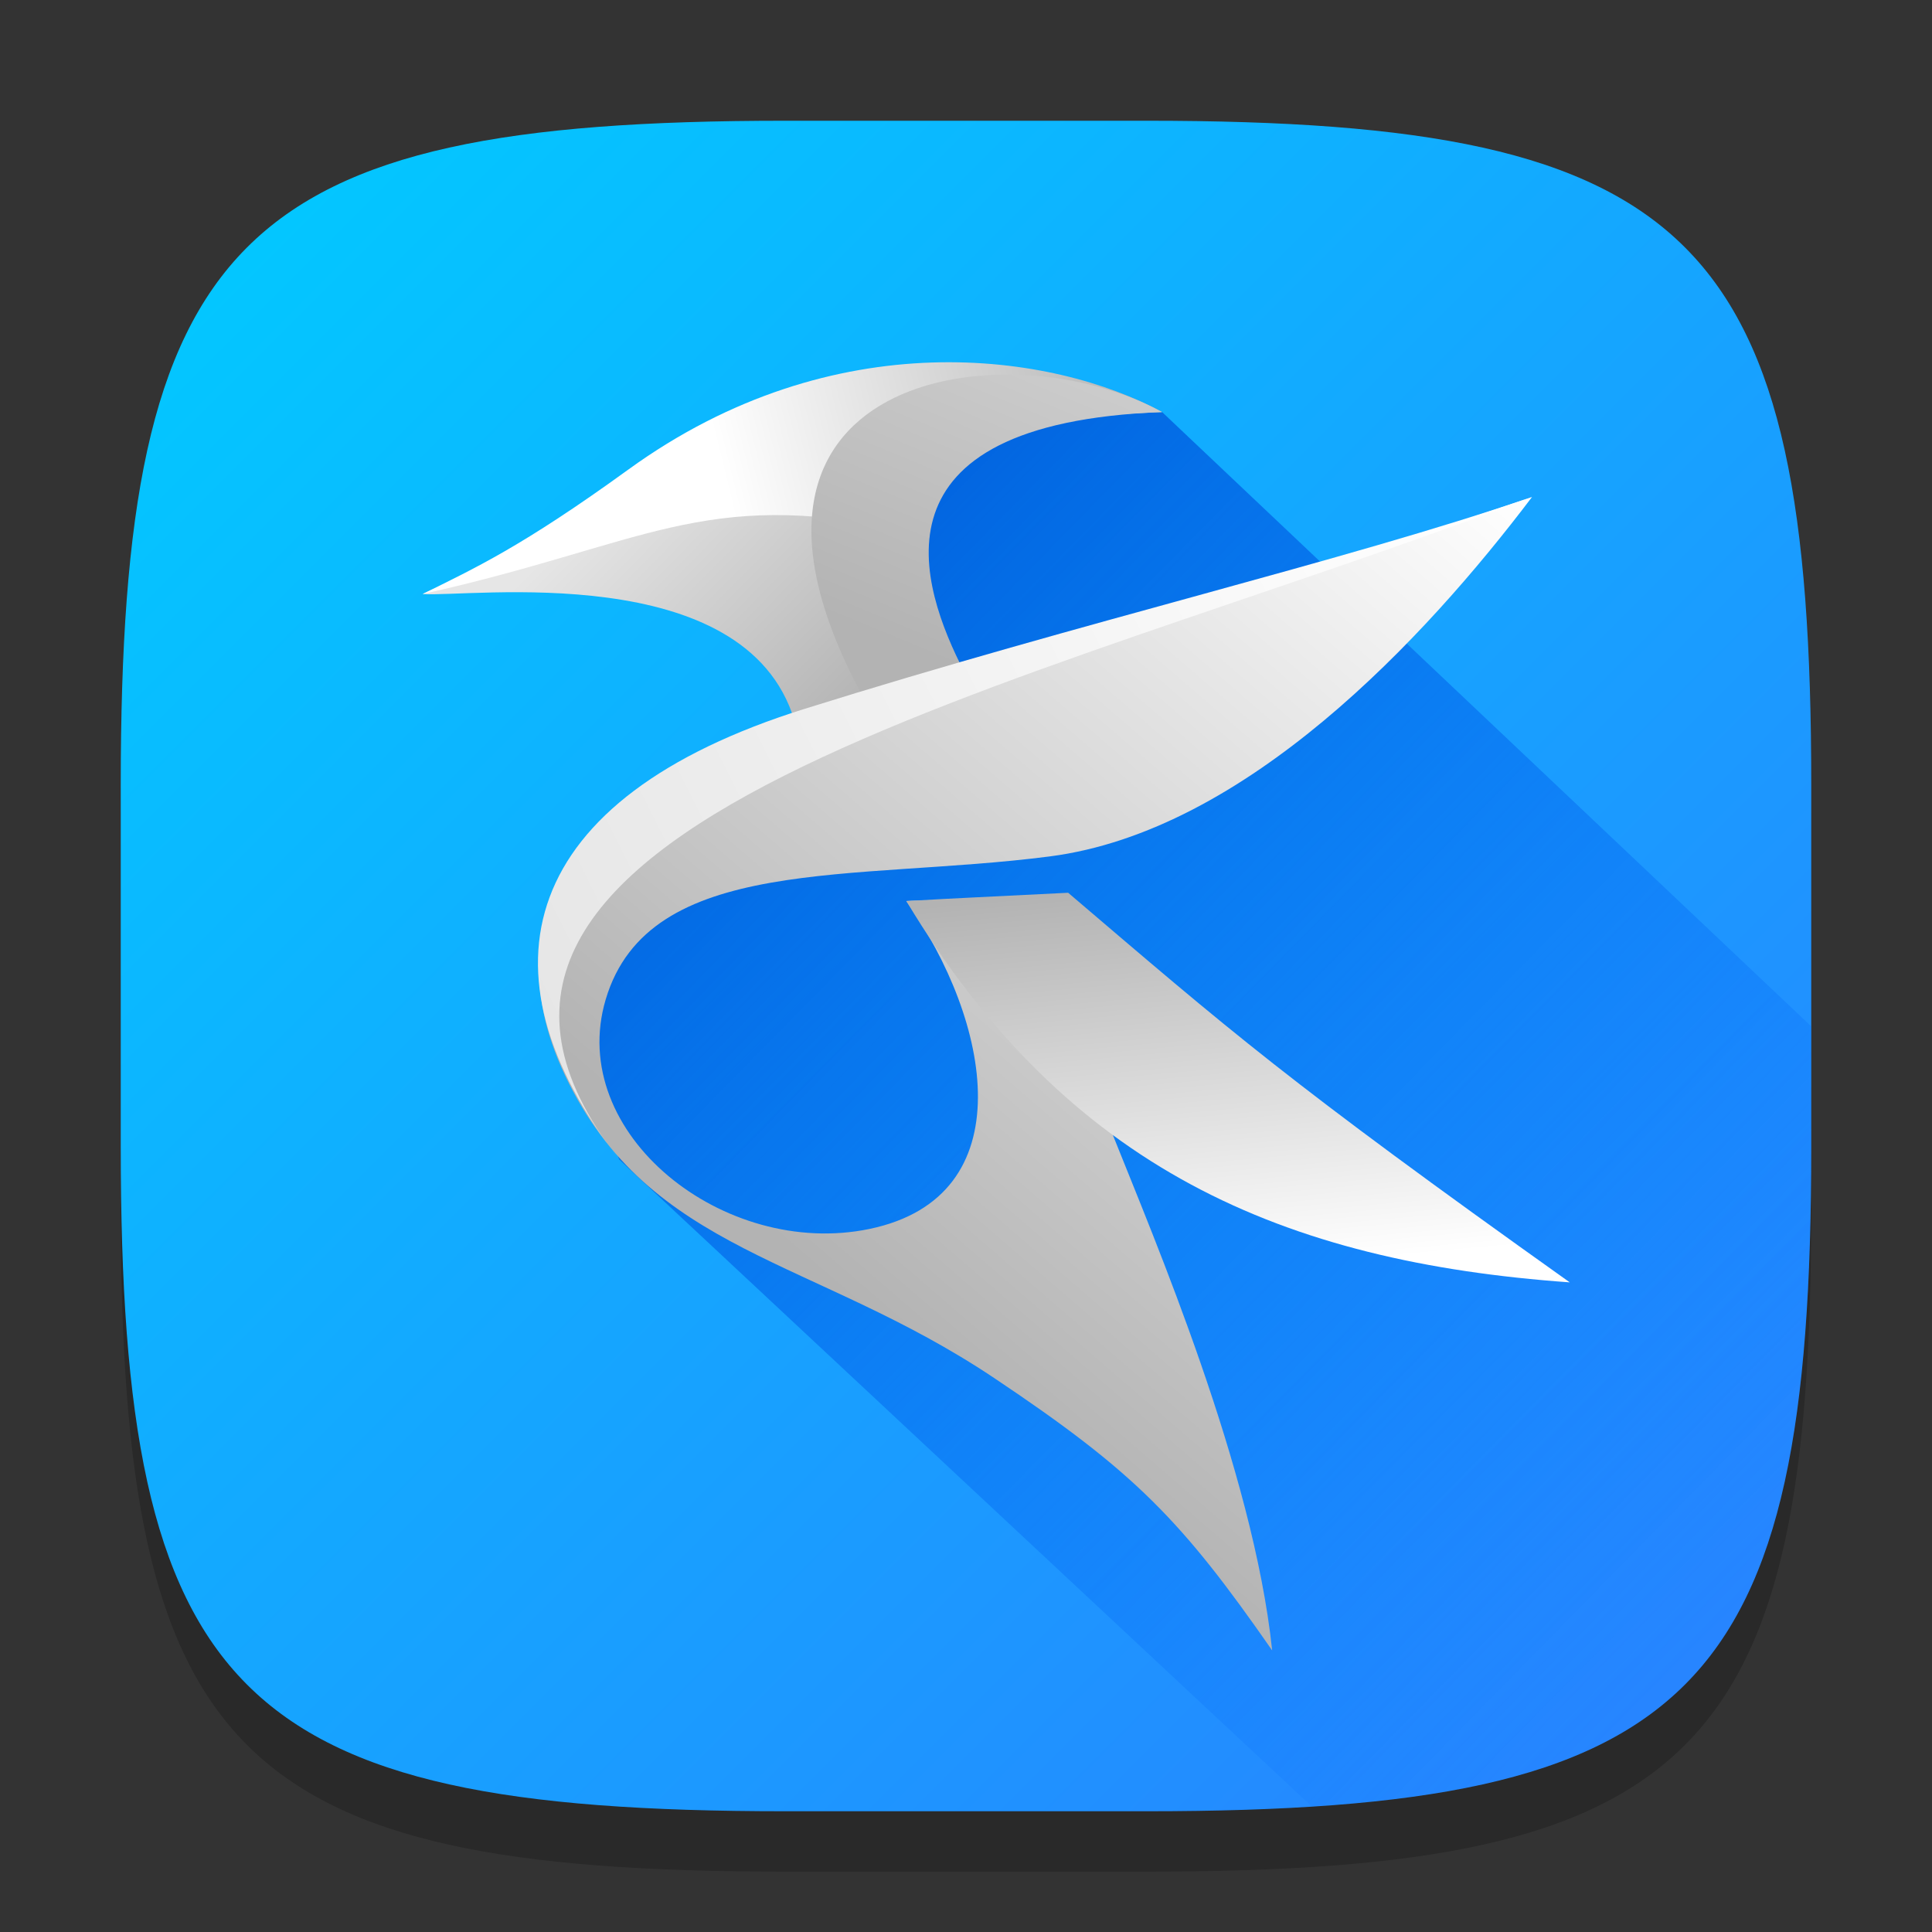 <?xml version="1.0" encoding="UTF-8" standalone="no"?>
<!-- Created with Inkscape (http://www.inkscape.org/) -->

<svg
   width="32"
   height="32"
   viewBox="0 0 32 32"
   version="1.1"
   id="svg5"
   inkscape:version="1.2.1 (9c6d41e410, 2022-07-14)"
   sodipodi:docname="kate.svg"
   xmlns:inkscape="http://www.inkscape.org/namespaces/inkscape"
   xmlns:sodipodi="http://sodipodi.sourceforge.net/DTD/sodipodi-0.dtd"
   xmlns:xlink="http://www.w3.org/1999/xlink"
   xmlns="http://www.w3.org/2000/svg"
   xmlns:svg="http://www.w3.org/2000/svg">
  <rect x="0" y="0" width="32" height="32" fill="#333333" stroke="none"/>
  <sodipodi:namedview
     id="namedview7"
     pagecolor="#ffffff"
     bordercolor="#000000"
     borderopacity="0.25"
     inkscape:showpageshadow="2"
     inkscape:pageopacity="0.0"
     inkscape:pagecheckerboard="0"
     inkscape:deskcolor="#d1d1d1"
     inkscape:document-units="px"
     showgrid="false"
     inkscape:zoom="24.75"
     inkscape:cx="15.979798"
     inkscape:cy="16"
     inkscape:window-width="1920"
     inkscape:window-height="1004"
     inkscape:window-x="0"
     inkscape:window-y="0"
     inkscape:window-maximized="1"
     inkscape:current-layer="svg5" />
  <defs
     id="defs2">
    <linearGradient
       inkscape:collect="always"
       id="linearGradient25654">
      <stop
         style="stop-color:#2a7fff;stop-opacity:1;"
         offset="0"
         id="stop25650" />
      <stop
         style="stop-color:#00ccff;stop-opacity:1;"
         offset="1"
         id="stop25652" />
    </linearGradient>
    <linearGradient
       inkscape:collect="always"
       id="linearGradient25583">
      <stop
         style="stop-color:#0055d4;stop-opacity:1;"
         offset="0"
         id="stop25579" />
      <stop
         style="stop-color:#0066ff;stop-opacity:0;"
         offset="1"
         id="stop25581" />
    </linearGradient>
    <linearGradient
       inkscape:collect="always"
       id="linearGradient13862">
      <stop
         style="stop-color:#e6e6e6;stop-opacity:1;"
         offset="0"
         id="stop13858" />
      <stop
         style="stop-color:#b3b3b3;stop-opacity:1;"
         offset="1"
         id="stop13860" />
    </linearGradient>
    <linearGradient
       inkscape:collect="always"
       id="linearGradient10942">
      <stop
         style="stop-color:#cccccc;stop-opacity:1;"
         offset="0"
         id="stop10938" />
      <stop
         style="stop-color:#b3b3b3;stop-opacity:1;"
         offset="1"
         id="stop10940" />
    </linearGradient>
    <linearGradient
       inkscape:collect="always"
       id="linearGradient9482">
      <stop
         style="stop-color:#e6e6e6;stop-opacity:1;"
         offset="0"
         id="stop9478" />
      <stop
         style="stop-color:#ffffff;stop-opacity:1;"
         offset="1"
         id="stop9480" />
    </linearGradient>
    <linearGradient
       inkscape:collect="always"
       id="linearGradient5110">
      <stop
         style="stop-color:#ffffff;stop-opacity:1;"
         offset="0"
         id="stop5106" />
      <stop
         style="stop-color:#b3b3b3;stop-opacity:1;"
         offset="1"
         id="stop5108" />
    </linearGradient>
    <linearGradient
       inkscape:collect="always"
       xlink:href="#linearGradient25654"
       id="linearGradient4780"
       x1="30"
       y1="30"
       x2="2"
       y2="2"
       gradientUnits="userSpaceOnUse" />
    <linearGradient
       inkscape:collect="always"
       xlink:href="#linearGradient5110"
       id="linearGradient5112"
       x1="37.079"
       y1="12.289"
       x2="20.277"
       y2="31.786"
       gradientUnits="userSpaceOnUse"
       gradientTransform="matrix(0.679,0,0,0.679,0.214,-0.107)" />
    <linearGradient
       inkscape:collect="always"
       xlink:href="#linearGradient5110"
       id="linearGradient6572"
       x1="26.609"
       y1="31.459"
       x2="25.756"
       y2="21.949"
       gradientUnits="userSpaceOnUse"
       gradientTransform="matrix(0.679,0,0,0.679,0.214,-0.107)" />
    <linearGradient
       inkscape:collect="always"
       xlink:href="#linearGradient9482"
       id="linearGradient9484"
       x1="13.482"
       y1="26.419"
       x2="37.079"
       y2="14.641"
       gradientUnits="userSpaceOnUse"
       gradientTransform="matrix(0.679,0,0,0.679,0.214,-0.107)" />
    <linearGradient
       inkscape:collect="always"
       xlink:href="#linearGradient10942"
       id="linearGradient10944"
       x1="26.246"
       y1="9.236"
       x2="23.221"
       y2="16.559"
       gradientUnits="userSpaceOnUse"
       gradientTransform="matrix(0.679,0,0,0.679,0.214,-0.107)" />
    <linearGradient
       inkscape:collect="always"
       xlink:href="#linearGradient5110"
       id="linearGradient12404"
       x1="17.577"
       y1="12.782"
       x2="28.05"
       y2="10.215"
       gradientUnits="userSpaceOnUse"
       gradientTransform="matrix(0.679,0,0,0.679,0.214,-0.107)" />
    <linearGradient
       inkscape:collect="always"
       xlink:href="#linearGradient13862"
       id="linearGradient13864"
       x1="15.024"
       y1="11.618"
       x2="20.87"
       y2="17.389"
       gradientUnits="userSpaceOnUse"
       gradientTransform="matrix(0.679,0,0,0.679,0.214,-0.107)" />
    <linearGradient
       inkscape:collect="always"
       xlink:href="#linearGradient25583"
       id="linearGradient25585"
       x1="15.024"
       y1="11.618"
       x2="43.466"
       y2="39.511"
       gradientUnits="userSpaceOnUse"
       gradientTransform="scale(0.667)" />
  </defs>
  <path
     d="M 13,3 C 3.899,3 2,4.94 2,14 v 6 c 0,9.06 1.899,11 11,11 h 6 c 9.101,0 11,-1.94 11,-11 V 14 C 30,4.94 28.101,3 19,3"
     style="opacity:0.2;fill:#000000;stroke-width:1;stroke-linecap:round;stroke-linejoin:round"
     id="path563" />
  <path
     id="path530"
     style="fill:url(#linearGradient4780);fill-opacity:1;stroke-width:1;stroke-linecap:round;stroke-linejoin:round"
     d="M 13,2 C 3.899,2 2,3.94 2,13 v 6 c 0,9.06 1.899,11 11,11 h 6 c 9.101,0 11,-1.94 11,-11 V 13 C 30,3.94 28.101,2 19,2 Z" />
  <path
     id="rect21218"
     style="fill:url(#linearGradient25585);fill-opacity:1;stroke-width:0.667;stroke-linecap:round;stroke-linejoin:round"
     d="m 14.5,6.934 -0.195,4.889 -5.068,4.408 1.017,2.971 11.469,10.715 C 28.48,29.484 30,27.068 30,19 V 17 L 19.248,6.825 Z"
     sodipodi:nodetypes="cccccsccc" />
  <path
     style="fill:url(#linearGradient13864);fill-opacity:1;stroke-width:0.762"
     d="M 13.159,11.936 C 12.348,9.244 7.766,9.897 7,9.839 7.86,9.412 8.632,9.57 10.404,8.286 13.818,5.813 16.214,5.78 18.024,6.762 13.075,6.95 15.242,9.709 15.971,11.13 c -0.927,0.269 -2.39,0.676 -2.812,0.806 z"
     id="path10" />
  <path
     style="fill:url(#linearGradient5112);fill-opacity:1;stroke-width:0.762"
     d="m 25.375,8.232 c -1.782,2.354 -4.745,5.534 -7.988,5.953 -3.243,0.419 -6.639,-0.045 -7.355,2.37 -0.659,2.224 1.965,4.3 4.37,3.8 2.57,-0.535 2.015,-3.447 0.609,-5.431 1.068,-0.061 0.439,0.311 2.25,0.22 l 1.176,3.667 c 0.675,1.695 2.321,5.541 2.634,8.525 C 19.569,25.176 18.796,24.382 16.466,22.824 13.483,20.828 10.761,20.761 9.363,17.82 7.967,14.886 10.119,12.772 13.425,11.857 18.149,10.549 22.219,9.309 25.375,8.232 Z"
     id="path12" />
  <path
     style="fill:url(#linearGradient6572);fill-opacity:1;stroke-width:0.762"
     d="m 15.012,14.924 c 1.068,-0.061 0.869,-0.045 2.68,-0.137 C 20.39,17.087 21.285,17.883 26,21.24 21.261,20.901 17.675,19.363 15.012,14.924 Z"
     id="path14" />
  <path
     style="fill:url(#linearGradient12404);fill-opacity:1;stroke-width:0.762"
     d="M 7,9.839 C 7.86,9.412 8.637,9.06 10.409,7.776 13.823,5.303 17.438,5.842 19.248,6.825 14.299,7.013 14.937,7.999 14.919,8.772 11.631,8.079 10.671,9.022 7,9.839 Z"
     id="path16" />
  <path
     style="fill:url(#linearGradient10944);fill-opacity:1;stroke-width:0.762"
     d="m 19.248,6.825 c -4.949,0.188 -4.006,2.884 -3.277,4.305 -0.578,0.168 -0.823,0.359 -1.595,0.563 -3.115,-5.55 2.33,-6.272 4.872,-4.868 z"
     id="path18" />
  <path
     style="fill:url(#linearGradient9484);fill-opacity:1;stroke-width:0.762"
     d="M 10.254,19.203 C 7.832,16.084 8.584,13.226 13.326,11.741 18.006,10.276 22.219,9.309 25.375,8.232 16.858,11.477 5.889,13.645 10.254,19.203 Z"
     id="path20" />
</svg>
